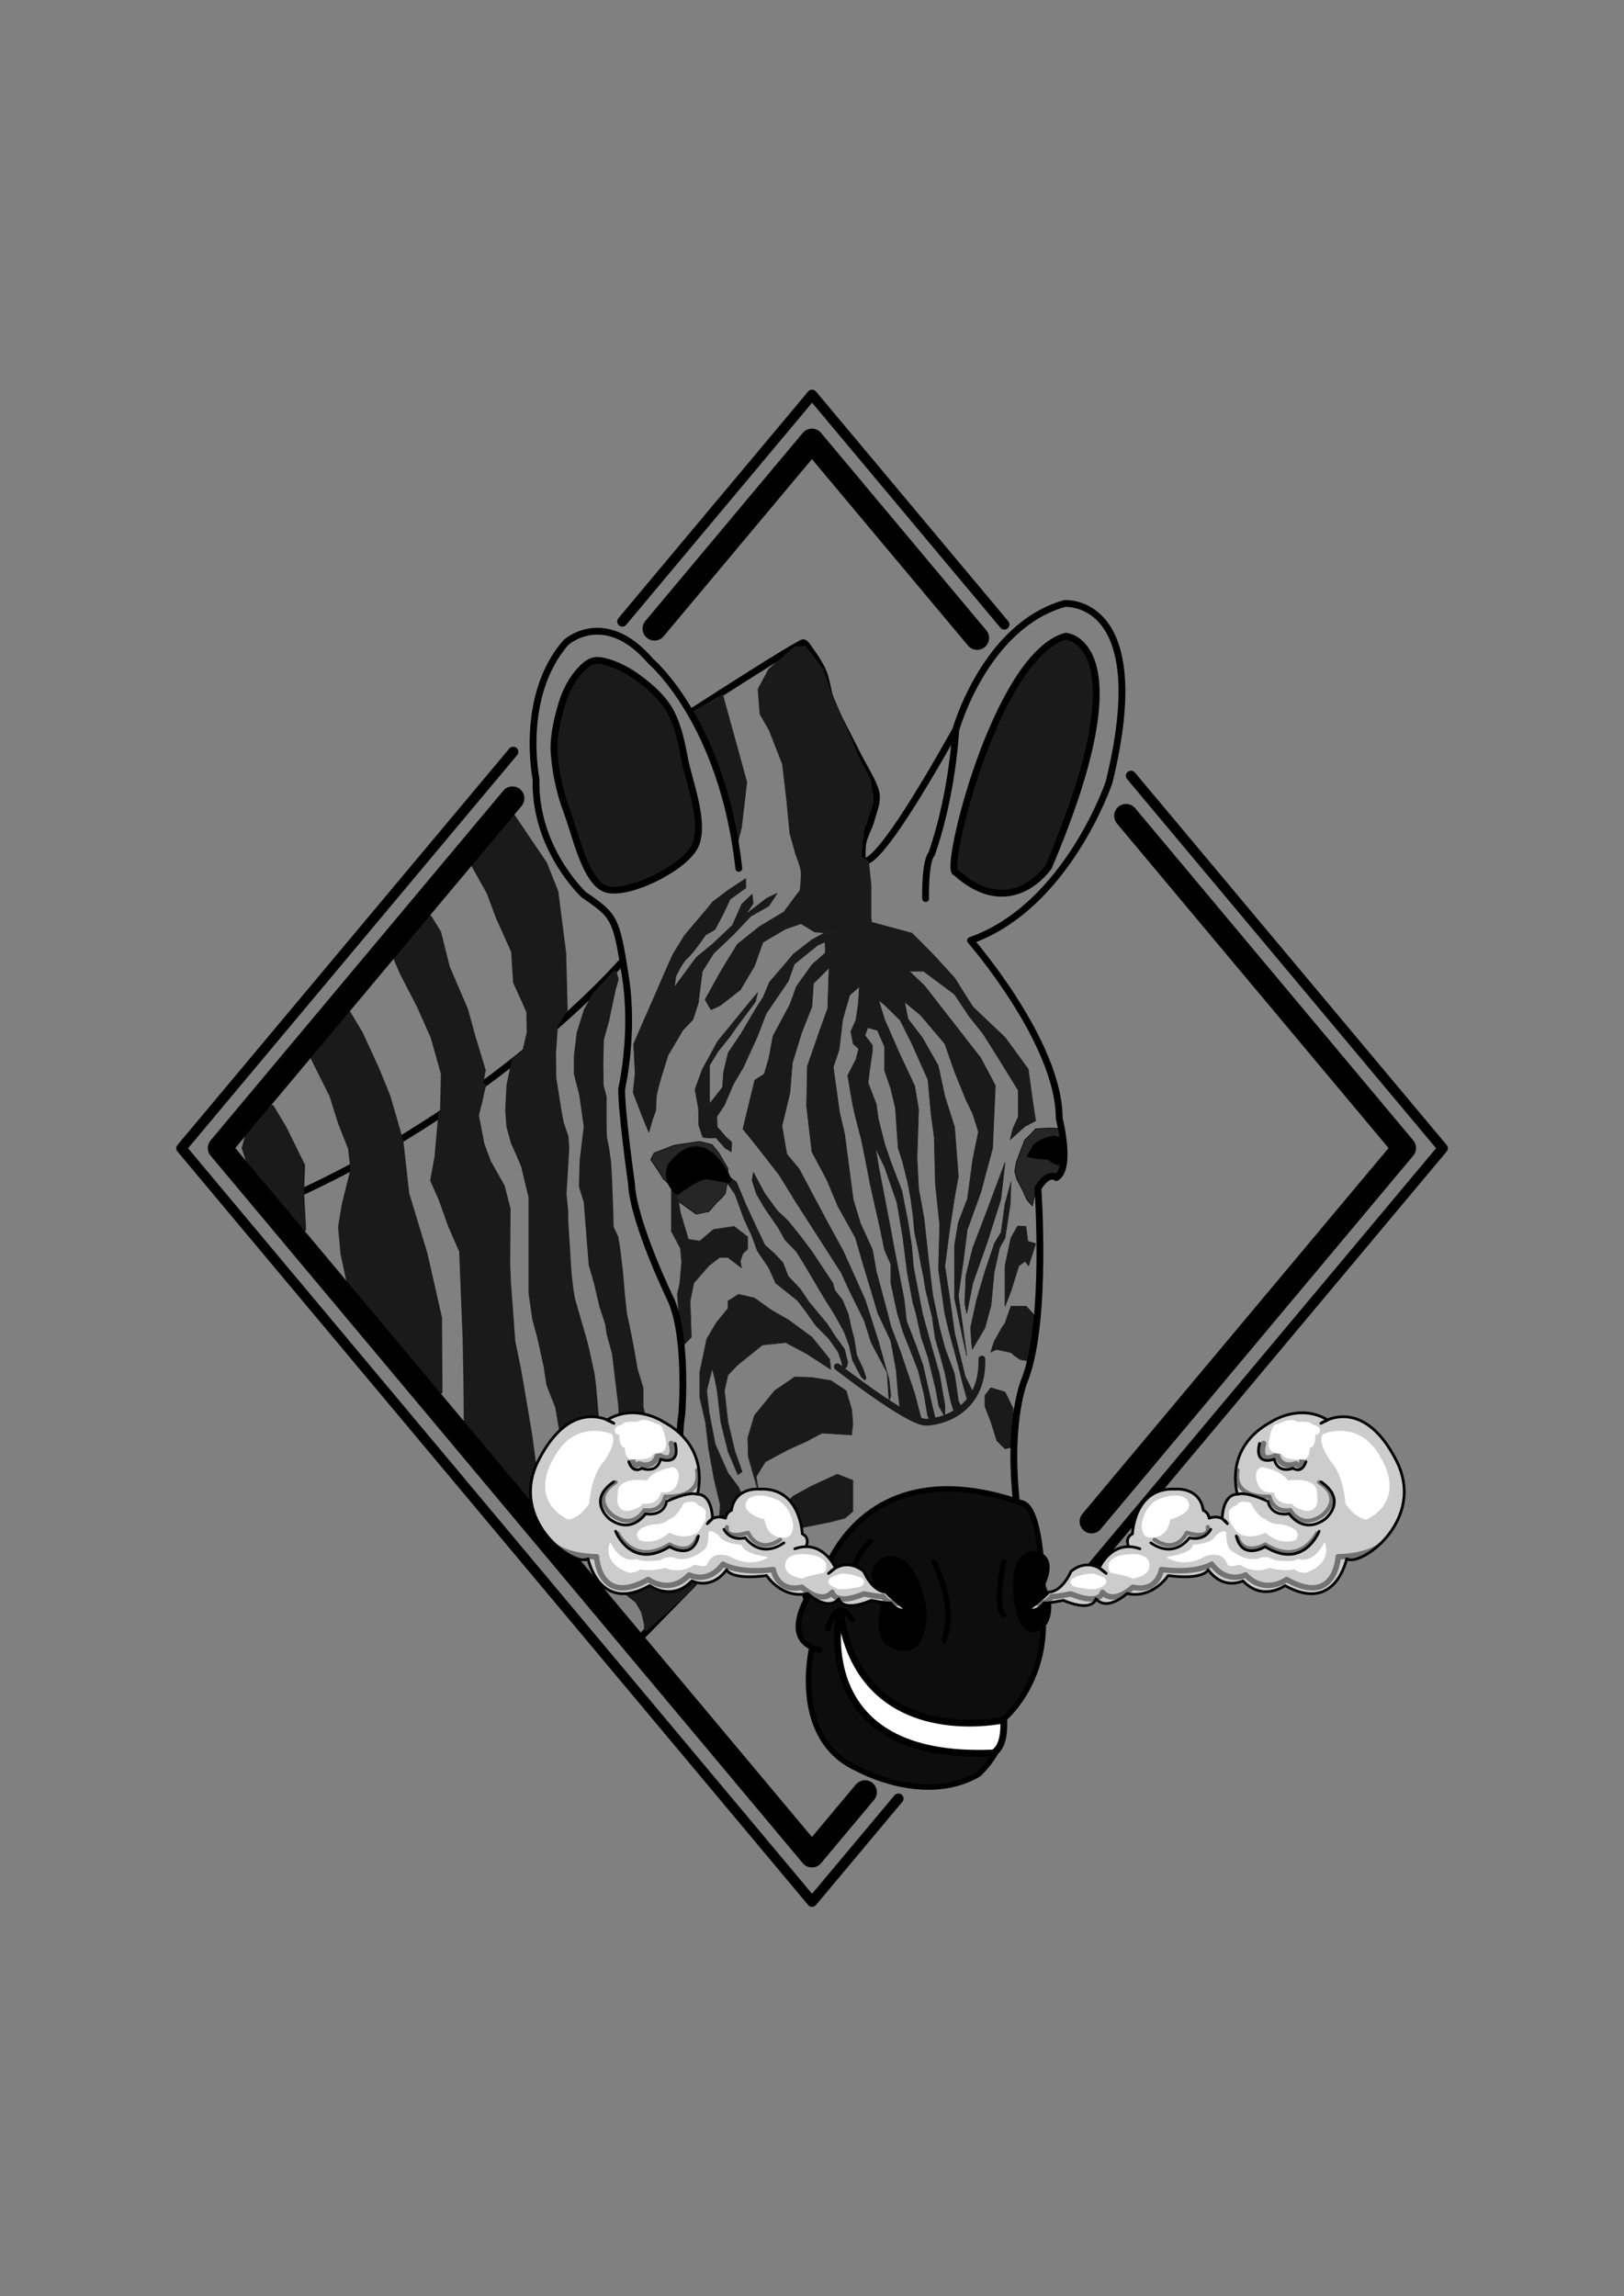 <?xml version="1.0" encoding="UTF-8" standalone="no"?>
<!DOCTYPE svg PUBLIC "-//W3C//DTD SVG 1.1//EN" "http://www.w3.org/Graphics/SVG/1.1/DTD/svg11.dtd">
<svg width="100%" height="100%" viewBox="0 0 9934 14044" version="1.1" xmlns="http://www.w3.org/2000/svg" xmlns:xlink="http://www.w3.org/1999/xlink" xml:space="preserve" xmlns:serif="http://www.serif.com/" style="fill-rule:evenodd;clip-rule:evenodd;stroke-linecap:round;stroke-linejoin:round;stroke-miterlimit:1.5;">
    <rect x="0" y="0" width="9934" height="14044" fill="#808080" stroke="none"/>
    <g>
        <path d="M6147.72,7110.64L6014.07,7467.49L5950.53,7632.74L5908.69,7802.79L5901.51,7970.44L5913.48,8032.71L5950.53,7847.18L6038.97,7596.82L6121.85,7335.77L6147.72,7110.64Z" style="fill:rgb(26,26,26);stroke:rgb(26,26,26);stroke-width:3.81px;"/>
        <path d="M6184.12,7230.39L6147.72,7364.51L6124.24,7536.94L6083.53,7604L6024.62,7778.84L5973.36,7953.67L5937.44,8118.93L5942.23,8200.36L5947.01,8253.05L6024.62,8121.32L6061.97,7984.81L6081.13,7781.23L6114.66,7630.35L6147.72,7571.67L6179.33,7364.51L6184.12,7230.39Z" style="fill:rgb(26,26,26);stroke:rgb(26,26,26);stroke-width:3.81px;"/>
        <path d="M6287.1,7592.03L6275.13,7501.02L6224.83,7498.62L6184.12,7571.67L6147.72,7741.72L6147.72,7989.6L6184.12,7896.19L6232.02,7741.72L6270.34,7714.17L6291.89,7741.72L6335.06,7606.4L6287.1,7592.03" style="fill:rgb(26,26,26);stroke:rgb(26,26,26);stroke-width:3.81px;"/>
        <path d="M6335.06,8051.87L6277.52,7989.6L6184.12,7989.6L6147.72,8092.58L6126.64,8123.72L6081.13,8205.15L6060.78,8269.81L6095.5,8253.05L6184.12,8272.2L6205.67,8291.36L6241.39,8315.32L6299.08,8324.9L6335.06,8051.87Z" style="fill:rgb(26,26,26);stroke:rgb(26,26,26);stroke-width:3.81px;"/>
        <path d="M6197.92,8617.08L6147.72,8514.1L6060.78,8487.75L6024.62,8535.65L6024.62,8600.32L6060.78,8693.72L6097.9,8811.08L6147.72,8861.37L6197.92,8849.4L6197.92,8617.08" style="fill:rgb(26,26,26);stroke:rgb(26,26,26);stroke-width:3.81px;"/>
        <path d="M6479.73,6901.99L6418.91,6899.05L6335.06,6903.96L6307.08,6934.37L6267.84,6972.63L6216.82,7108L6207.02,7164.9L6219.77,7211.99L6251.16,7270.85L6281.57,7337.55L6314.92,7375.81L6335.06,7274.77L6373.78,7238.47L6445.4,7194.33L6478.75,7160.98L6492.48,7102.11L6479.73,6901.99Z" style="fill:rgb(38,38,38);stroke:black;stroke-width:3.81px;"/>
        <path d="M6281.57,7072.69L6323.75,7000.09L6364.95,6971.64L6403.21,6956.93L6447.36,6947.12L6480.71,6956.93L6492.48,7090.34L6478.75,7127.62L6441.47,7112.91L6407.14,7091.32L6335.06,7084.46L6303.15,7078.57L6281.57,7072.69Z" style="stroke:black;stroke-width:3.81px;"/>
        <path d="M5936.69,5752.53C5936.69,5752.53 6479.33,6374.61 6479.3,6840.81C6479.3,6840.81 6557.11,7145.36 6461.31,7202.24C6461.31,7202.24 6413.07,7160.33 6348.87,7268.1C6348.87,7268.1 6407.42,8076.41 6269.71,8435.66C6269.71,8435.66 6165.94,8666.17 6214.83,9163.14" style="fill:none;stroke:black;stroke-width:41.67px;"/>
        <path d="M5846.28,4464.05C5846.28,4464.05 6024.58,3827.64 6512.55,3691.17C6512.55,3691.17 7063.16,3647.36 6783.83,4785.12C6783.83,4785.12 6529.17,5541.05 5939.78,5751.08" style="fill:none;stroke:black;stroke-width:41.67px;"/>
        <path d="M5273.95,5246.54C5273.38,5223.78 5272.23,5178.24 5280.08,5145.38C5289.53,5105.78 5318.33,5055.87 5330.66,5008.96C5343.69,4959.4 5370.27,4901.1 5358.25,4848.02C5342.92,4780.32 5278.78,4684.41 5238.69,4602.77C5193.54,4510.8 5121.23,4378.47 5087.32,4296.21C5062.65,4236.39 5057.68,4163.11 5035.2,4109.21C5014.73,4060.12 4973.89,4002.17 4952.43,3972.79C4940.47,3956.41 4924.39,3923.47 4906.45,3932.94C4787.08,3995.91 4419.85,4232.39 4236.23,4350.63" style="fill:none;stroke:black;stroke-width:41.67px;"/>
        <path d="M3795.96,5891.65C3795.96,5891.65 3009.65,6793.55 1685.16,7362.36" style="fill:none;stroke:black;stroke-width:41.67px;"/>
        <path d="M3924.76,10009L4228.92,9697.67C4228.92,9697.67 4313.95,9606.66 4330.12,9558.76C4346.28,9510.86 4343.46,9455.77 4417.91,9422.24C4492.37,9388.71 4484.16,9393.5 4484.16,9393.5" style="fill:none;stroke:black;stroke-width:41.67px;"/>
        <path d="M5271.03,5246.54C5271.03,5246.54 5281.07,5420.03 5668.3,4772.1C5720.07,4685.48 5779.06,4583.64 5846.28,4464.05C5846.28,4464.05 5829.04,4850.5 5698.87,5222.86C5698.87,5222.86 5659.13,5249.87 5661.81,5495.89" style="fill:none;stroke:black;stroke-width:41.67px;"/>
        <path d="M3710.93,5438.76C3840.53,5475.89 4166.1,5319.89 4245.31,5185.79C4324.52,5051.7 4212.25,4776.64 4186.18,4634.19C4167.08,4529.81 4141.9,4416.52 4088.89,4331.07C4035.87,4245.63 3941.07,4170.16 3868.1,4121.51C3803.71,4078.59 3707.81,4038.56 3651.05,4039.18C3600.88,4039.74 3559.24,4086.35 3527.56,4125.25C3492.01,4168.91 3456.47,4238.02 3437.75,4301.14C3414.67,4378.93 3384.66,4493.83 3389.1,4592.04C3394.09,4702.35 3422.78,4844.86 3467.68,4963.01C3521.32,5104.13 3581.32,5401.63 3710.93,5438.76Z" style="fill:rgb(26,26,26);stroke:black;stroke-width:41.67px;"/>
        <path d="M5846.28,5335.31C5768.85,5341.27 6088.87,4009.76 6518.87,3891.13C6518.87,3891.13 7001.93,3920.75 6414.42,5301.93C6414.42,5301.93 6186.48,5641.85 5846.28,5335.31Z" style="fill:rgb(26,26,26);stroke:black;stroke-width:41.67px;"/>
        <path d="M5121.9,8359.24C5121.9,8359.24 5552.39,8695.85 5661.56,8698.32C5741.08,8700.12 6015.35,8639.9 6005.99,8312.46" style="fill:none;stroke:rgb(26,26,26);stroke-width:41.67px;"/>
        <path d="M2456.15,6976.64L2492.08,7299.96L2602.84,7665.2L2692.66,8060.37L2695.4,8513.97L2129.43,7832.47L2093.91,7668.19L2078.94,7503.54L2102.89,7362.36L2156.37,7147.17L2456.15,6976.64Z" style="fill:rgb(26,26,26);stroke:rgb(26,26,26);stroke-width:22.4px;"/>
        <path d="M2692.66,6811.55L2668.94,7077.4L2642.6,7218.7L2692.66,7331.27L2752.77,7498.91L2819.83,7652.19L2841.38,8195.86L2846.17,8459.31L2848.09,8698.33L3320.38,9280.79L3308.41,9139.48L3267.69,8950.28L3244.2,8775.44L3205.42,8545.36L3176.68,8377.88L3140.76,8203.04L3128.78,8037.79L3114.41,7847.18L3109.62,7728.83L3112.02,7393.53L3076.09,7254.63L2992.27,7106.14L2951.55,6995.97L2918.02,6821.13L2941.97,6725.33L2961.13,6639.11L2692.66,6811.55Z" style="fill:rgb(26,26,26);stroke:rgb(26,26,26);stroke-width:22.4px;"/>
        <path d="M3141.5,6481.33L3109.31,6639.11L3101.65,6790.95L3109.31,6892.12L3136.9,6990.22C3136.9,6990.22 3196.68,7122.04 3199.74,7137.36C3202.81,7152.69 3244.2,7321.3 3244.2,7321.3L3244.2,7908.36L3267.19,8067.77L3296.31,8175.07L3336.16,8355.94C3336.16,8355.94 3349.96,8449.44 3353.02,8464.76C3356.09,8480.09 3406.67,8602.72 3406.67,8602.72L3448.06,8843.36L3437.33,9011.97L3463.39,9172.92L3486.38,9295.54L3619.73,9572.98L3745.42,9674.14L3895.63,9793.7L3932.42,9856.54L3950.81,9934.71L3950.81,9963.84L4231.32,9710.93L4284.96,9638.89L4297.23,9563.78L4266.57,9488.67L4204.59,9470.28L4153.14,9430.43L4120.95,9393.26L4084.17,9287.88L4035.12,9185.18L4001.4,9070.22L3950.81,8719.21L3924.76,8604.25L3924.76,8490.82L3889.5,8375.86L3875.71,8294.63L3857.31,8194.99L3837.39,8096.89L3823.59,8034.05L3811.33,7916.02L3799.07,7773.48L3783.74,7644.72L3771.48,7568.08L3742.35,7505.24L3739.29,7381.08L3733.16,7224.73L3727.03,7109.78L3714.76,7021.65L3700.97,6953.43L3699.44,6882.92L3699.44,6708.18L3681.04,6639.11L3679.51,6511.99L3682.58,6358.71L3714.76,6242.21L3756.15,6047.55L3773.01,5989.3L3760.75,5946.38L3636.59,6079.74L3581.93,6179.37L3538.49,6318.85L3521.63,6458.34L3521.63,6568.7L3553.82,6692.86L3581.93,6890.59L3556.89,7097.51L3552.29,7255.39L3581.93,7351.96L3598.27,7560.42L3612.07,7733.62L3644.26,7847.18L3677.98,7991.09L3713.23,8098.43L3720.89,8155.14L3754.62,8277.76L3792.94,8596.59L3799.07,8740.67L3811.33,8976.72C3811.33,8976.72 3822.06,9108.54 3822.06,9122.33C3822.06,9136.13 3848.12,9214.3 3857.31,9232.69C3866.51,9251.09 3912.49,9343.06 3912.49,9343.06L3970.74,9393.26L4035.12,9425.83L4105.63,9462.61L4131.68,9490.2L4136.28,9533.12L4070.37,9546.92L4007.53,9549.98L3972.27,9548.45L3924.76,9531.59L3855.78,9496.34L3756.15,9373.71L3693.31,9290.94L3685.64,9235.76L3656.52,9085.55L3653.45,8952.19L3651.92,8851.03L3661.12,8774.39L3635.06,8473.96L3625.86,8403.45L3595.21,8262.44L3581.93,8207.26L3506.3,7945.15L3495.57,7880.77L3484.85,7787.27L3464.92,7468.45L3464.92,7414.8L3454.19,7301.37L3471.05,7021.65L3466.45,6953.43L3437.33,6867.59L3423.53,6794.02L3391.34,6590.16L3389.81,6439.94L3400.54,6288.2L3141.5,6481.33Z" style="fill:rgb(26,26,26);stroke:rgb(26,26,26);stroke-width:22.4px;"/>
        <path d="M1861.2,7518.49L1849.08,7292.36L1855.07,7127.71L1741.31,6897.19L1664.52,6769.14L1507.96,6956.26L1489.84,7021.65L1513.88,7095.08L1861.2,7518.49Z" style="fill:rgb(26,26,26);stroke:rgb(26,26,26);stroke-width:22.4px;"/>
        <path d="M1912.1,6472.37L2025.72,6699.61L2079.6,6870.25L2139.48,7021.65L2154.45,7147.17L2453.82,6978.02L2438.85,6918.15L2375.98,6702.6L2310.12,6540.94L2208.33,6319.4L2135.36,6197.2L1912.1,6472.37Z" style="fill:rgb(26,26,26);stroke:rgb(26,26,26);stroke-width:22.4px;stroke-linecap:square;"/>
        <path d="M2419.29,5863.89L2629.49,5609.22L2687.33,5702.69L2740.56,5915.25L2851.99,6175.7L2893.9,6328.38L2959.76,6546.92L2944.79,6627.01L2872.94,6741.52L2740.56,6813.37L2702.3,6816.36L2708.29,6567.88L2645.42,6343.35L2558.6,6148.76L2453.82,5946.38L2419.29,5863.89Z" style="fill:rgb(26,26,26);stroke:rgb(26,26,26);stroke-width:22.4px;"/>
        <path d="M2859.36,5229.68L2988.09,5460.2L3044.97,5612.88L3137.78,5819.45L3149.75,6008.05L3197.65,6112.83L3230.58,6187.68L3233.58,6313.41L3209.63,6415.2L3302.43,6418.19L3401.23,6271.5L3461.1,6175.7L3452.12,5828.43L3404.22,5454.21L3335.37,5280.57L3227.59,5121.9L3134.78,4984.19L2859.36,5229.68Z" style="fill:rgb(26,26,26);stroke:rgb(26,26,26);stroke-width:22.4px;"/>
        <path d="M4453.2,7214.97L4435.96,7301.19L4416.8,7324.18L4384.23,7354.84L4336.33,7410.4L4257.77,7425.73L4156.23,7352.92L4133.23,7306.94L4106.41,7257.13L4056.6,7209.23L4031.69,7168.99L3979.95,7092.35L4001.03,7052.11L4123.65,7004.21L4279.81,6981.22L4355.49,7000.38L4397.64,7052.11L4453.2,7147.17L4453.2,7214.97Z" style="fill:rgb(38,38,38);stroke:black;stroke-width:3.45px;"/>
        <path d="M4453.2,7214.97L4395.73,7201.56L4334.41,7191.98L4263.52,7222.64L4200.29,7270.54L4148.56,7285.86L4108.33,7228.39L4106.41,7128.75L4161.97,7069.36L4242.45,7052.11L4309.51,7055.94L4412.97,7124.92L4434.05,7170.9L4453.2,7214.97Z" style="stroke:black;stroke-width:3.45px;"/>
        <path d="M5082.53,8376.31L4932.84,8279.01L4805.61,8211.65L4663.4,8226.62L4509.98,8350.11L4453.2,8409.99L4431.39,8505.41L4453.2,8698.36L4495.01,8874.02L4539.91,9001.25L4513.72,9019.96L4453.2,8877.76L4408.94,8698.36L4386.48,8505.41L4371.51,8428.7L4356.55,8372.57L4322.87,8505.41L4337.84,8638.26L4375.26,8832.85L4453.2,9008.74L4517.46,9094.81L4566.11,9203.33L4644.69,9274.43L4689.6,9397.92L4719.54,9450.31L4700.82,9495.22L4397.71,9319.34L4405.19,9203.33L4367.77,9046.16L4334.09,8859.05L4315.38,8698.36L4279.81,8544.71L4279.81,8395.02L4322.87,8189.2L4382.74,8088.16L4453.2,8002.09L4453.2,7957.19L4517.46,7916.02L4614.76,7938.48L4719.54,8013.32L4824.32,8073.19L4966.53,8177.97L5027.49,8252.82L5075.04,8312.46L5082.53,8376.31Z" style="fill:rgb(26,26,26);stroke:rgb(38,38,38);stroke-width:3.45px;"/>
        <path d="M5209.76,8776.72L5027.49,8765.5L4929.1,8817.89L4820.57,8866.53L4681.17,8941.38L4625.98,9031.19L4644.69,9150.94L4642.84,9139.07L4577.33,8911.44L4573.59,8795.43L4614.76,8656.97L4738.25,8505.41L4861.74,8421.22L4966.53,8424.96L5082.53,8443.67L5176.08,8505.41L5209.76,8619.55L5217.24,8705.62L5209.76,8776.72Z" style="fill:rgb(26,26,26);stroke:rgb(38,38,38);stroke-width:3.45px;"/>
        <path d="M5217.24,9053.64L5121.9,9016.22L4966.53,9087.32L4850.51,9150.94L4771.93,9233.27L4734.51,9300.63L4753.22,9416.63L4764.44,9495.22L4775.67,9551.35L4861.74,9454.05L4895.42,9345.53L5082.53,9308.11L5168.6,9285.66L5217.24,9244.49L5217.24,9053.64Z" style="fill:rgb(26,26,26);stroke:rgb(38,38,38);stroke-width:3.45px;"/>
        <path d="M4536.17,7755.11L4528.69,7713.94L4543.65,7669.04L4573.59,7639.1L4573.59,7564.26L4491.26,7500.64L4364.03,7519.35L4279.81,7590.45L4210.6,7579.23L4161.95,7414.57L4146.98,7324.76L4106.41,7238.69L4106.41,7530.58L4161.95,7635.36L4169.44,7717.69L4158.21,7847.18L4143.24,7916.02L4154.47,8061.97L4154.47,8256.56L4229.31,8177.97L4221.83,7957.19L4244.28,7847.18L4337.84,7740.14L4401.45,7691.49L4453.2,7691.49L4536.17,7755.11Z" style="fill:rgb(26,26,26);stroke:rgb(38,38,38);stroke-width:3.45px;"/>
        <path d="M5070.28,5920.66L4975.88,6015L4966.53,6157.2L4902.9,6318.11L4846.77,6501.48L4831.8,6684.85L4783.15,6886.92L4813.09,7059.06L4887.93,7148.88L5048.85,7451.99L5157.37,7650.33L5292.09,7949.7L5373.39,8204.17L5438.03,8436.18L5449.26,8537.22L5438.03,8567.16L5426.63,8395.26L5329.93,8213.39L5285.86,8075.44L5197.73,7897.25L5145.99,7784.21L4864.34,7345.44L4766.63,7186.42L4638.26,7021.65L4544.37,6904.77L4617.18,6605.87L4674.66,6569.47L4703.4,6471.75L4728.31,6337.63L4831.77,6144.12L4872.01,6032.99L4966.53,5900.79L5048.28,5827.98L5046.36,5760.92L5000.38,5782L4858.6,5896.96L4822.19,6000.42L4686.16,6199.68L4634.42,6335.72L4548.2,6525.4L4484.98,6632.7L4431.33,6759.15L4385.35,6828.13L4387.26,6893.27L4444.74,6958.41L4475.4,6985.24L4473.48,7044.64L4435.16,7021.65L4379.6,6958.41L4340,6960.33L4299.13,6956.5L4274.22,6881.78L4272.3,6778.31L4251.23,6663.35L4295.29,6542.65L4389.18,6370.2L4573.59,6144.12L4634.42,6071.31L4621.01,6126.88L4513.72,6270.57L4463.9,6341.47L4393.01,6429.6L4340,6515.82L4340,6751.49L4419.83,6649.94L4425.58,6559.89L4454.32,6439.18L4532.88,6322.31L4621.01,6172.86L4668.91,6098.14L4707.23,6006.17L4804.95,5893.12L4852.85,5835.64L4966.53,5747.51L5040.61,5707.27L5079.48,5710.95L5070.28,5920.66Z" style="fill:rgb(26,26,26);stroke:rgb(26,26,26);stroke-width:3.45px;"/>
        <path d="M4608.04,7170.39L4678.55,7300.68L4753.66,7403.38L4821.1,7467.76L4897.74,7562.79L4966.53,7654.76L5093.94,7847.18L5106.82,7892.34L5153.72,7952.12L5188.97,8037.95L5207.36,8123.79L5224.22,8185.1L5240.1,8287.8L5279.4,8372.1L5297.8,8427.28L5290.13,8441.08L5267.14,8419.62L5215.03,8319.99L5195.1,8231.09L5164.44,8146.78L5106.82,8042.55L5038.76,7933.72L4966.53,7811.1L4914.6,7723.73L4870.15,7653.22L4802.71,7584.25L4759.79,7507.61L4678.55,7389.58L4627.97,7303.75L4600.38,7219.44L4608.04,7170.39Z" style="fill:rgb(26,26,26);stroke:rgb(26,26,26);stroke-width:3.45px;"/>
        <path d="M4445.57,7231.7L4496.15,7303.75L4551.33,7455.49L4600.38,7561.26L4632.57,7650.16L4703.07,7754.39L4744.46,7847.18L4877.81,7953.65L4928.4,8019.56L4991.24,8108.46L5069.41,8186.64L5127.66,8269.41L5149.12,8333.78L5156.78,8381.3L5179.77,8358.31L5185.9,8332.25L5165.98,8252.55L5106.82,8169.78L5060.22,8097.73L4949.09,7964.38L4894.67,7883.14L4821.1,7805.74L4788.91,7722.2L4736.8,7667.02L4678.55,7614.9L4615.7,7483.08L4560.52,7363.53L4505.34,7230.17L4456.29,7193.39" style="fill:rgb(26,26,26);stroke:rgb(26,26,26);stroke-width:3.45px;"/>
        <path d="M4561.79,5430.73L4465.99,5499.58L4424.08,5589.39L4373.19,5685.19L4316.3,5718.12C4316.3,5718.12 4238.47,5831.89 4205.54,5858.83C4172.61,5885.77 4133.69,5972.59 4133.69,5972.59L4124.7,6038.45L4259.42,5855.84L4361.21,5772.01L4480.96,5658.25L4537.84,5529.52L4600.71,5469.64L4606.7,5526.53L4561.79,5592.39L4690.52,5493.59L4753.39,5463.66L4702.5,5541.49L4591.73,5604.36L4489.94,5712.14L4364.2,5831.89L4295.35,5942.65L4271.4,6134.25L4238.47,6236.04L4175.6,6301.9L4133.69,6373.75L4085.79,6454.58L4043.87,6589.3C4043.87,6589.3 4013.94,6691.09 4013.94,6718.03C4013.94,6744.97 4010.94,6792.87 4010.94,6792.87L3992.98,6840.77L3969.03,6924.6L3927.12,6822.81L3873.23,6682.11L3885.21,6565.35L3876.22,6385.73L3930.11,6259.99L3986.99,6131.26L4067.82,5945.65L4115.72,5837.87L4187.57,5721.12L4319.3,5565.44L4361.21,5514.55L4457.01,5442.7L4561.79,5373.84L4561.79,5430.73Z" style="fill:rgb(26,26,26);stroke:rgb(26,26,26);stroke-width:3.81px;"/>
        <path d="M5080.09,5707.27L5331.56,5640.8L5578.24,5707.27L5707.57,5837.19L5838.91,5980.89L5950.53,6158.11L6147.72,6344.92L6289.56,6538.92L6315.9,6730.52L6335.06,6855.06L6270.4,6888.59L6179.39,6970.02L6196.15,6902.96L6228.55,6831.11L6228.55,6668.25L6119.51,6491.02L6014.13,6323.37L5930.31,6217.99L5838.91,6081.48L5650.09,5940.17L5561.48,5940.17L5654.88,6028.78L5999.76,6471.86L6088.38,6639.51L6071.61,7021.65L5999.76,7290.94L5915.94,7523.26L5894.38,7698.09L5862.09,7923.22L5913.54,8289.66L5889.59,8184.28L5862.09,8050.16L5838.91,7939.99L5838.91,7619.06L5862.09,7477.75L5918.33,7331.66L5950.53,7092.16L5985.39,6922.12L5950.53,6811.95L5908.75,6725.73L5838.91,6553.29L5779.49,6383.24L5630.93,6208.41L5532.74,6126.98L5554.29,6232.36L5640.51,6344.92L5738.71,6517.36L5779.49,6706.57L5838.91,6893.38L5862.09,7195.15L5838.91,7322.08L5808.16,7523.26L5779.49,7743.6L5808.16,7932.8L5838.91,8153.14L5903.96,8418.98L5950.53,8512.39L5918.33,8567.16L5891.99,8471.67L5862.09,8351.92L5805.77,8143.56L5779.49,8033.39L5741.1,7765.15L5748.29,7489.73L5721.94,7243.05L5714.76,6955.65L5695.6,6814.34L5676.44,6603.58L5578.24,6383.24L5506.4,6239.54L5411.26,6146.14L5374.67,6117.4L5411.26,6237.15L5449.26,6323.37L5504,6447.91L5595.01,6641.9L5618.96,6785.6L5609.38,7082.58L5618.96,7269.39L5652.49,7453.8L5676.44,7678.93L5705.18,7920.83L5748.29,8126.8L5779.49,8244.15L5838.91,8404.61L5862.09,8567.16L5882.41,8610.58L5838.91,8646.51L5815.35,8567.16L5779.49,8392.64L5753.08,8294.44L5721.94,8189.07L5702.78,8057.34L5662.07,7887.3L5650.09,7810.66L5635.72,7743.6L5616.56,7638.22L5595.01,7540.02L5585.43,7434.64L5571.06,7329.26L5554.29,7238.26L5520.77,7104.14L5494.42,7021.65L5484.84,6886.19L5477.65,6778.42L5449.26,6658.67L5411.26,6548.5L5411.26,6402.4L5367.48,6301.81L5307.61,6285.05L5290.85,6332.95L5336.35,6392.82L5336.35,6426.35L5317.19,6560.47L5310.01,6622.74L5360.3,6754.47L5372.28,6843.08L5411.26,6996.36L5449.26,7108.93L5515.98,7281.36L5554.29,7475.36L5575.85,7616.66L5587.82,7753.18L5642.91,8035.79L5690.81,8210.62L5745.89,8402.22L5779.49,8593.82L5779.49,8663.27L5743.5,8601L5724.34,8495.62L5676.44,8299.24L5635.72,8179.49L5602.19,8028.6L5583.03,7961.54L5549.5,7779.52L5523.16,7568.76L5487.23,7355.61L5411.26,7137.22L5355.51,7021.65L5374.67,7137.22L5411.26,7326.87L5449.26,7525.65L5470.47,7640.61L5530.34,7947.17L5544.71,8078.9L5602.19,8227.39L5645.3,8349.53L5700.39,8591.42L5719.55,8670.46L5690.81,8696.8L5674.04,8656.09L5652.49,8526.76L5616.56,8380.66L5568.66,8258.52L5523.16,8143.56L5489.63,8033.39L5449.26,7847.18L5449.26,7731.62L5411.26,7645.4L5381.86,7504.1L5321.98,7238.26L5290.85,7075.4L5269.29,6970.02C5269.29,6970.02 5240.55,6862.24 5230.97,6821.53C5221.39,6780.81 5216.6,6759.26 5216.6,6759.26L5185.47,6577.24L5235.76,6481.44L5252.53,6414.38L5219,6383.24L5204.63,6309L5235.76,6239.54L5250.13,6141.35L5257.32,6033.57L5197.44,6086.27L5154.33,6234.75L5132.78,6419.17L5096.85,6526.94L5135.17,6802.37L5166.31,6936.49L5219,7336.45L5262.11,7480.15L5336.35,7643.01L5360.3,7777.13L5411.26,7966.33L5449.26,8112.43L5506.4,8263.31L5595.01,8524.36L5635.72,8680.04L5506.4,8620.16L5494.42,8526.76L5482.44,8380.66L5449.26,8201.04L5369.88,8031L5314.8,7847.18L5276.48,7719.65L5233.37,7571.16L5125.59,7377.16L5058.53,7216.7L4966.53,7044.26L4933.99,6764.05L4938.78,6522.15L5010.63,6313.79L5063.32,6167.69L5068.11,6012.02L5080.09,5707.27L4864.16,5484.61L4795.3,5577.42L4645.61,5667.23L4510.9,5775.01L4415.1,5930.68L4313.31,6113.3L4349.23,6176.16L4406.12,6149.22L4528.86,6053.42L4615.68,5906.73L4666.57,5763.03L4804.28,5682.2L4900.08,5649.27L4983.02,5700.05L5077.76,5707.27L5330.25,5640.8L5328.19,5607.36L5328.19,5412.76L5313.22,5269.06L5268.31,5239.13L5286.27,5068.48L5343.15,4906.82L5325.19,4769.11L5259.33,4643.37L5073.72,4209.28L5034.8,4095.52L4966.53,4002.71L4927.03,3951.82L4858.17,3957.81L4702.5,4092.53L4636.63,4215.27L4648.61,4367.95L4705.49,4466.74L4786.32,4673.31L4813.26,4903.83L4831.23,5095.43L4867.15,5224.16C4867.15,5224.16 4897.09,5299 4900.08,5331.93C4903.08,5364.86 4894.1,5445.69 4894.1,5445.69L4864.16,5484.61" style="fill:rgb(26,26,26);stroke:rgb(26,26,26);stroke-width:3.81px;"/>
        <path d="M4419.98,4246.21L4568.25,4783.51L4535.5,5064.17L4502.76,5185.79L4367.11,4652.53L4236.23,4354.46L4419.98,4246.21Z" style="fill:rgb(26,26,26);stroke:rgb(26,26,26);stroke-width:3.81px;"/>
    </g>
    <g>
        <path d="M4003.43,3844.97L4966.53,2694.46L5977.21,3901.79" style="fill:none;stroke:black;stroke-width:145.83px;"/>
        <path d="M6888.21,4990.05L8588.89,7021.65L6676.98,9305.58" style="fill:none;stroke:black;stroke-width:145.83px;"/>
        <path d="M5291,10961.2L4966.53,11348.8L1344.18,7021.65L3134.65,4882.79" style="fill:none;stroke:black;stroke-width:145.83px;"/>
    </g>
    <g transform="matrix(1.065,0,0,1.065,-321.921,-455.13)">
        <path d="M5462.45,10756.4L4966.53,11348.8L1344.18,7021.65L3249.95,4745.07" style="fill:none;stroke:black;stroke-width:58.7px;"/>
        <path d="M3876.6,3996.48L4966.53,2694.46L6070.92,4013.73" style="fill:none;stroke:black;stroke-width:58.7px;"/>
        <path d="M6798.42,4882.79L8588.89,7021.65L6536.77,9473.07" style="fill:none;stroke:black;stroke-width:58.7px;"/>
    </g>
    <path d="M4453.2,7214.97C4453.2,7214.97 4309.82,6868.52 4106.41,7128.75C4106.41,7128.75 4061.53,7207.86 4143.94,7285.86C4143.94,7285.86 4274.21,7179.07 4337.78,7193.39L4453.2,7214.97Z" style="stroke:black;stroke-width:41.67px;"/>
    <path d="M6257.37,9194.61C5296.17,8854.67 5050.17,9606.9 5050.17,9606.9C5050.17,9606.9 4699.34,10016.2 5015.08,10092.2L4966.53,10075.7C4966.53,10075.7 4830.61,10639.2 5252.13,10821.6C5252.13,10821.6 5653.97,11043.2 5983.52,10852.9C5982.02,10856.5 6157.33,10701.8 6142.96,10511.1C6142.96,10511.1 6380.54,10313.5 6382.07,9934.74C6382.07,9934.74 6400.07,9245.08 6257.37,9194.61Z" style="fill:rgb(13,13,13);stroke:black;stroke-width:33.33px;"/>
    <path d="M5322.91,9428.23C5322.91,9428.23 5175.76,9558.52 5226.34,9721" style="fill:none;stroke:black;stroke-width:33.33px;"/>
    <path d="M5713.77,9555.45C5713.77,9555.45 5854.26,9814.5 5774.06,10033.7" style="fill:none;stroke:black;stroke-width:33.33px;"/>
    <path d="M6139.89,9555.45C6139.89,9555.45 6078.58,9822.97 6139.89,9876.98" style="fill:none;stroke:black;stroke-width:33.33px;"/>
    <path d="M5404.15,9820.63C5404.15,9820.63 5270.8,9604.5 5414.88,9540.13C5414.88,9540.13 5575.82,9461.95 5650.93,9837.49C5650.93,9837.49 5672.39,10165.5 5454.73,10061.3C5454.73,10061.3 5356.63,10033.7 5404.15,9820.63Z" style="stroke:black;stroke-width:33.33px;"/>
    <g transform="matrix(1,0,0,1.083,0,-793.192)">
        <path d="M6375.94,9679.61C6375.94,9679.61 6458.71,9537.06 6343.75,9511C6228.79,9484.94 6207.33,9636.69 6213.47,9688.81C6213.47,9688.81 6210.4,9920.09 6314.63,9934.74C6314.63,9934.74 6429.59,9937.12 6412.73,9776.18L6375.94,9679.61Z" style="stroke:black;stroke-width:31.97px;"/>
    </g>
    <path d="M6076.2,10721.5C4925.82,10772.5 5138.14,9848.21 5138.14,9848.21C5255.42,10717.6 6138.72,10519.4 6138.72,10519.4C6138.72,10519.4 6155.19,10677.3 6076.2,10721.5" style="fill:white;stroke:black;stroke-width:41.67px;"/>
    <g transform="matrix(1,0,0,1,-13.101,84.304)">
        <path d="M5077.66,9876.98C5077.66,9876.98 5126.71,9665.82 5224.81,9820.63" style="fill:none;stroke:black;stroke-width:33.33px;"/>
    </g>
    <path d="M4932.39,9769.76C4932.39,9769.76 4875.98,9554.23 4417.37,9345.76C4417.37,9345.76 4093.27,9141.8 4171.11,8644.84C4171.11,8644.84 4206.37,8187.45 4106.41,7955.11C4106.41,7955.11 3873.91,7478.56 3862.69,7238.69C3862.69,7238.69 3799.07,6785.52 3802.81,6658.28C3802.81,6658.28 3881.4,6325.33 3825.26,5969.73C3769.13,5614.13 3761.65,5602.9 3570.8,5471.92C3570.8,5471.92 3267.68,5191.26 3278.91,4764.65C3278.91,4764.65 3175.53,4259.46 3461.1,3930.15C3461.1,3930.15 3698.03,3713.1 3982.44,4046.16C3982.44,4046.16 4420.2,4416.63 4519.4,5311.01" style="fill:none;stroke:black;stroke-width:41.67px;"/>
    <g id="Smoke" transform="matrix(-1.95,0,0,1.95,9182.72,2775.46)">
        <path d="M1168.5,3427.9C1168.5,3427.9 1182.72,3399.84 1156.73,3387.71C1156.73,3387.71 1151.48,3240.78 1022.97,3247.37C1022.97,3247.37 945.784,3239.05 934.505,3313.9C934.505,3313.9 919.068,3318.75 915.949,3338.51C915.949,3338.51 879.694,3322.91 858.773,3355.83L875.13,3339.97C875.13,3339.97 874.93,3264 827.456,3263.31C827.456,3263.31 872.861,3118.35 721.777,3036.57C721.777,3036.57 633.067,2976.28 544.011,3030.68L565.704,3040.97C565.704,3040.97 436.602,2947.87 329.418,3156.63C232.345,3345.7 443.86,3494.24 484.739,3465.62C484.739,3465.62 519.438,3639.12 678.064,3549.89C678.064,3549.89 747.462,3601.11 810.252,3535.02C810.252,3535.02 869.736,3566.41 919.307,3500.32C919.307,3500.32 930.873,3533.37 1044.88,3518.5C1044.88,3518.5 1092.8,3592.85 1173.77,3574.68C1173.77,3574.68 1234.9,3632.51 1271.26,3591.2C1271.26,3591.2 1279.32,3635.81 1373.6,3596.16C1373.6,3596.16 1421.62,3606.07 1434.84,3604.42C1434.84,3604.42 1453.89,3633.59 1483.7,3625.78C1483.7,3625.78 1417.88,3575.04 1420.18,3570.43C1420.18,3570.43 1380.44,3573.6 1349.6,3505.61C1349.6,3505.61 1296.49,3455.28 1238.97,3511.77L1261.04,3494.83C1261.04,3494.83 1221.76,3402.96 1133.28,3434.49" style="fill:rgb(204,204,204);"/>
        <clipPath id="_clip1">
            <path d="M1168.5,3427.9C1168.5,3427.9 1182.72,3399.84 1156.73,3387.71C1156.73,3387.71 1151.48,3240.78 1022.97,3247.37C1022.97,3247.37 945.784,3239.05 934.505,3313.9C934.505,3313.9 919.068,3318.75 915.949,3338.51C915.949,3338.51 879.694,3322.91 858.773,3355.83L875.13,3339.97C875.13,3339.97 874.93,3264 827.456,3263.31C827.456,3263.31 872.861,3118.35 721.777,3036.57C721.777,3036.57 633.067,2976.28 544.011,3030.68L565.704,3040.97C565.704,3040.97 436.602,2947.87 329.418,3156.63C232.345,3345.7 443.86,3494.24 484.739,3465.62C484.739,3465.62 519.438,3639.12 678.064,3549.89C678.064,3549.89 747.462,3601.11 810.252,3535.02C810.252,3535.02 869.736,3566.41 919.307,3500.32C919.307,3500.32 930.873,3533.37 1044.88,3518.5C1044.88,3518.5 1092.8,3592.85 1173.77,3574.68C1173.77,3574.68 1234.9,3632.51 1271.26,3591.2C1271.26,3591.2 1279.32,3635.81 1373.6,3596.16C1373.6,3596.16 1421.62,3606.07 1434.84,3604.42C1434.84,3604.42 1453.89,3633.59 1483.7,3625.78C1483.7,3625.78 1417.88,3575.04 1420.18,3570.43C1420.18,3570.43 1380.44,3573.6 1349.6,3505.61C1349.6,3505.61 1296.49,3455.28 1238.97,3511.77L1261.04,3494.83C1261.04,3494.83 1221.76,3402.96 1133.28,3434.49"/>
        </clipPath>
        <g clip-path="url(#_clip1)">
            <g transform="matrix(0.973,0,0,0.973,13.473,76.845)">
                <path d="M374.035,3439.23C422.703,3477.45 511.68,3476.44 511.68,3476.44C511.68,3476.44 519.438,3639.12 678.064,3549.89C678.064,3549.89 747.462,3601.11 810.252,3535.02C810.252,3535.02 869.736,3566.41 919.307,3500.32C919.307,3500.32 967.374,3532.5 1081.39,3517.63C1081.39,3517.63 1092.8,3592.85 1173.77,3574.68C1173.77,3574.68 1234.9,3632.51 1271.26,3591.2C1271.26,3591.2 1279.32,3635.81 1373.6,3596.16C1373.6,3596.16 1421.62,3606.07 1434.84,3604.42C1434.84,3604.42 1453.89,3633.59 1483.7,3625.78" style="fill:none;stroke:rgb(115,115,115);stroke-width:17.56px;"/>
            </g>
            <path d="M557.931,3076.53C557.931,3076.53 443.632,3026.62 378.578,3151.83C378.578,3151.83 296.605,3274.5 421.813,3340.49C421.813,3340.49 453.115,3341.33 486.109,3292.26C486.109,3292.26 492.031,3202.59 532.639,3159.44C532.639,3159.44 574.762,3102.76 557.931,3076.53Z" style="fill:white;stroke:white;stroke-width:4.27px;"/>
            <path d="M571.162,3379.54C571.162,3379.54 619.215,3502.66 740.363,3427.9C740.363,3427.9 812.397,3472.94 830.863,3394.43" style="fill:none;"/>
            <clipPath id="_clip2">
                <path d="M571.162,3379.54C571.162,3379.54 619.215,3502.66 740.363,3427.9C740.363,3427.9 812.397,3472.94 830.863,3394.43"/>
            </clipPath>
            <g clip-path="url(#_clip2)">
                <g transform="matrix(1,0,0,1,0,-7)">
                    <path d="M571.162,3379.54C571.162,3379.54 619.215,3502.66 740.363,3427.9C740.363,3427.9 812.397,3472.94 830.863,3394.43" style="fill:none;stroke:rgb(115,115,115);stroke-width:12.82px;"/>
                </g>
            </g>
            <path d="M571.162,3379.54C571.162,3379.54 619.215,3502.66 740.363,3427.9C740.363,3427.9 812.397,3472.94 830.863,3394.43" style="fill:none;stroke:black;stroke-width:8.55px;"/>
            <g transform="matrix(0.963,0,0,0.887,30.749,366.833)">
                <path d="M826.763,3180.5C844.898,3283.56 723.714,3273.62 723.249,3273.62C722.556,3273.62 715.324,3330.28 655.03,3321.6C655.03,3321.6 620.655,3391.76 551.839,3340.82C551.839,3340.82 476.044,3281.5 561.289,3222.94" style="fill:none;stroke:rgb(115,115,115);stroke-width:13.85px;"/>
            </g>
            <path d="M826.763,3263.31C795.977,3254.19 732.149,3285.83 731.684,3285.83C730.991,3285.83 725.447,3333.33 665.152,3324.66C665.152,3324.66 620.655,3391.76 551.839,3340.82C551.839,3340.82 479.904,3282.95 565.149,3224.39" style="fill:none;stroke:black;stroke-width:8.55px;"/>
            <g transform="matrix(1,0,0,1,-9,-14)">
                <path d="M634.443,3173.63C634.443,3173.63 622.599,3200.19 653.055,3181.92C653.055,3181.92 700.431,3201.54 711.937,3153.49C711.937,3153.49 772.849,3191.86 754.576,3118.08" style="fill:none;stroke:rgb(115,115,115);stroke-width:17.09px;"/>
            </g>
            <path d="M612.447,3160.94C612.447,3160.94 622.599,3200.19 653.055,3181.92C653.055,3181.92 700.431,3201.54 711.937,3153.49C711.937,3153.49 776.233,3177.86 757.96,3104.08" style="fill:none;stroke:black;stroke-width:8.55px;"/>
            <g transform="matrix(0.934,0,0,0.922,81.413,246.192)">
                <path d="M898.354,3383.92C898.354,3383.92 885.33,3427.45 968.945,3403.56C968.945,3403.56 1001.32,3479.6 1077.12,3427.13" style="fill:none;stroke:rgb(115,115,115);stroke-width:13.82px;"/>
            </g>
            <path d="M911.002,3373.45C911.002,3373.45 928.598,3411.44 978.005,3399.89C978.005,3399.89 1023.35,3468.23 1099.15,3415.77" style="fill:none;stroke:black;stroke-width:8.55px;"/>
            <path d="M1039.92,3340.71C1039.92,3340.71 958.163,3320.68 987.401,3281.16C987.401,3281.16 1011.77,3253 1078.9,3283.32C1078.9,3283.32 1117.89,3301.19 1126.01,3360.75C1126.01,3360.75 1126.44,3400.27 1099.15,3397.02C1099.15,3397.02 1048.58,3403.52 1039.92,3340.71Z" style="fill:white;stroke:white;stroke-width:4.27px;"/>
            <path d="M574.4,3072.43L585.229,3075.82C585.229,3075.82 582.522,3117.1 602.826,3115.75C602.826,3115.75 598.088,3159.06 631.928,3151.62C631.928,3151.62 682.012,3156.36 688.103,3134.02C688.103,3134.02 734.802,3139.43 726.681,3096.8C718.559,3054.16 712.468,3045.36 698.255,3044.68C698.255,3044.68 659,3022.35 640.05,3038.59C640.05,3038.59 595.381,3034.53 592.674,3047.39C592.674,3047.39 559.511,3050.77 574.4,3072.43Z" style="fill:white;stroke:white;stroke-width:4.27px;"/>
            <g transform="matrix(0.861,0,0,1.021,96.005,-67.635)">
                <path d="M667.122,3222.68C667.122,3222.68 556.803,3207.79 562.218,3261.26C562.218,3261.26 545.975,3318.11 603.503,3310.67C603.503,3310.67 644.599,3302.54 649.092,3289.01C649.092,3289.01 705.023,3297.81 715.852,3253.81C715.852,3253.81 762.551,3263.29 776.087,3224.71C776.087,3224.71 790.3,3188.84 761.197,3181.4C761.197,3181.4 689.456,3189.52 667.122,3222.68Z" style="fill:white;stroke:white;stroke-width:4.53px;"/>
            </g>
            <path d="M554.25,3417.97C554.25,3417.97 529.328,3476.99 612.447,3507.31C612.447,3507.31 633.842,3509.47 648.461,3496.48C648.461,3496.48 678.24,3505.14 726.97,3492.15C726.97,3492.15 771.368,3514.89 819.015,3481.86C819.015,3481.86 847.711,3490.53 855.292,3484.57C855.292,3484.57 866.003,3452.62 893.946,3451.54C893.946,3451.54 913.011,3448.29 934.505,3458.58C934.505,3458.58 989.028,3493.23 1045.88,3461.29C1045.88,3461.29 972.243,3453.71 964.663,3423.93C964.663,3423.93 908.777,3421.76 893.946,3395.23C893.946,3395.23 872.076,3374.12 864.496,3383.86C864.496,3383.86 867.203,3432.59 846.629,3441.8C846.629,3441.8 806.316,3477.53 761.229,3467.24C761.229,3467.24 739.423,3454.25 713.434,3471.58C713.434,3471.58 655.5,3481.32 637.091,3468.33C637.091,3468.33 591.068,3488.36 554.25,3417.97Z" style="fill:white;stroke:white;stroke-width:4.27px;"/>
            <path d="M787.07,3292.15C787.07,3292.15 763.247,3340 741.048,3342.71C741.048,3342.71 725.346,3360.87 690.152,3359.91C690.152,3359.91 620.848,3371.02 645.754,3404.51C645.754,3404.51 689.069,3426.37 739.423,3381.29C739.423,3381.29 786.322,3408.5 826.763,3381.29C826.763,3381.29 858.54,3342.71 850.419,3330.26C850.419,3330.26 862.666,3310.77 826.763,3298.86C826.763,3298.86 825.512,3282.2 787.07,3292.15Z" style="fill:white;stroke:white;stroke-width:4.27px;"/>
            <path d="M1109.49,3472.7C1109.49,3472.7 1119.23,3443.46 1195.03,3458.62C1195.03,3458.62 1246.47,3471.08 1223.19,3506.81C1223.19,3506.81 1170.13,3516.56 1156.05,3524.68C1156.05,3524.68 1091.08,3516.56 1109.49,3472.7Z" style="fill:white;stroke:white;stroke-width:6.41px;"/>
            <path d="M1280.12,3515.14C1280.12,3515.14 1314.77,3516.24 1336.67,3527.06C1358.57,3537.87 1343.88,3550.34 1328.91,3552.28C1328.91,3552.28 1275.68,3563.37 1264.87,3555.06C1264.87,3555.06 1220.52,3540.6 1253.78,3524.68L1280.12,3515.14Z" style="fill:white;stroke:white;stroke-width:6.41px;"/>
        </g>
        <path d="M1168.5,3427.9C1168.5,3427.9 1182.72,3399.84 1156.73,3387.71C1156.73,3387.71 1151.48,3240.78 1022.97,3247.37C1022.97,3247.37 945.784,3239.05 934.505,3313.9C934.505,3313.9 919.068,3318.75 915.949,3338.51C915.949,3338.51 879.694,3322.91 858.773,3355.83L875.13,3339.97C875.13,3339.97 874.93,3264 827.456,3263.31C827.456,3263.31 872.861,3118.35 721.777,3036.57C721.777,3036.57 633.067,2976.28 544.011,3030.68L565.704,3040.97C565.704,3040.97 436.602,2947.87 329.418,3156.63C232.345,3345.7 443.86,3494.24 484.739,3465.62C484.739,3465.62 519.438,3639.12 678.064,3549.89C678.064,3549.89 747.462,3601.11 810.252,3535.02C810.252,3535.02 869.736,3566.41 919.307,3500.32C919.307,3500.32 930.873,3533.37 1044.88,3518.5C1044.88,3518.5 1092.8,3592.85 1173.77,3574.68C1173.77,3574.68 1234.9,3632.51 1271.26,3591.2C1271.26,3591.2 1279.32,3635.81 1373.6,3596.16C1373.6,3596.16 1421.62,3606.07 1434.84,3604.42C1434.84,3604.42 1453.89,3633.59 1483.7,3625.78C1483.7,3625.78 1417.88,3575.04 1420.18,3570.43C1420.18,3570.43 1380.44,3573.6 1349.6,3505.61C1349.6,3505.61 1296.49,3455.28 1238.97,3511.77L1261.04,3494.83C1261.04,3494.83 1221.76,3402.96 1133.28,3434.49" style="fill:none;stroke:black;stroke-width:8.55px;"/>
    </g>
    <g id="Smoke1" serif:id="Smoke" transform="matrix(1.95,0,0,1.95,2651.96,2775.46)">
        <path d="M1168.5,3427.9C1168.5,3427.9 1182.72,3399.84 1156.73,3387.71C1156.73,3387.71 1151.48,3240.78 1022.97,3247.37C1022.97,3247.37 945.784,3239.05 934.505,3313.9C934.505,3313.9 919.068,3318.75 915.949,3338.51C915.949,3338.51 879.694,3322.91 858.773,3355.83L875.13,3339.97C875.13,3339.97 874.93,3264 827.456,3263.31C827.456,3263.31 872.861,3118.35 721.777,3036.57C721.777,3036.57 633.067,2976.28 544.011,3030.68L565.704,3040.97C565.704,3040.97 436.602,2947.87 329.418,3156.63C232.345,3345.7 443.86,3494.24 484.739,3465.62C484.739,3465.62 519.438,3639.12 678.064,3549.89C678.064,3549.89 747.462,3601.11 810.252,3535.02C810.252,3535.02 869.736,3566.41 919.307,3500.32C919.307,3500.32 930.873,3533.37 1044.88,3518.5C1044.88,3518.5 1092.8,3592.85 1173.77,3574.68C1173.77,3574.68 1234.9,3632.51 1271.26,3591.2C1271.26,3591.2 1279.32,3635.81 1373.6,3596.16C1373.6,3596.16 1421.62,3606.07 1434.84,3604.42C1434.84,3604.42 1453.89,3633.59 1483.7,3625.78C1483.7,3625.78 1417.88,3575.04 1420.18,3570.43C1420.18,3570.43 1380.44,3573.6 1349.6,3505.61C1349.6,3505.61 1296.49,3455.28 1238.97,3511.77L1261.04,3494.83C1261.04,3494.83 1221.76,3402.96 1133.28,3434.49" style="fill:rgb(204,204,204);"/>
        <clipPath id="_clip3">
            <path d="M1168.5,3427.9C1168.5,3427.9 1182.72,3399.84 1156.73,3387.71C1156.73,3387.71 1151.48,3240.78 1022.97,3247.37C1022.97,3247.37 945.784,3239.05 934.505,3313.9C934.505,3313.9 919.068,3318.75 915.949,3338.51C915.949,3338.51 879.694,3322.91 858.773,3355.83L875.13,3339.97C875.13,3339.97 874.93,3264 827.456,3263.31C827.456,3263.31 872.861,3118.35 721.777,3036.57C721.777,3036.57 633.067,2976.28 544.011,3030.68L565.704,3040.97C565.704,3040.97 436.602,2947.87 329.418,3156.63C232.345,3345.7 443.86,3494.24 484.739,3465.62C484.739,3465.62 519.438,3639.12 678.064,3549.89C678.064,3549.89 747.462,3601.11 810.252,3535.02C810.252,3535.02 869.736,3566.41 919.307,3500.32C919.307,3500.32 930.873,3533.37 1044.88,3518.5C1044.88,3518.5 1092.8,3592.85 1173.77,3574.68C1173.77,3574.68 1234.9,3632.51 1271.26,3591.2C1271.26,3591.2 1279.32,3635.81 1373.6,3596.16C1373.6,3596.16 1421.62,3606.07 1434.84,3604.42C1434.84,3604.42 1453.89,3633.59 1483.7,3625.78C1483.7,3625.78 1417.88,3575.04 1420.18,3570.43C1420.18,3570.43 1380.44,3573.6 1349.6,3505.61C1349.6,3505.61 1296.49,3455.28 1238.97,3511.77L1261.04,3494.83C1261.04,3494.83 1221.76,3402.96 1133.28,3434.49"/>
        </clipPath>
        <g clip-path="url(#_clip3)">
            <g transform="matrix(0.973,0,0,0.973,13.473,76.845)">
                <path d="M374.035,3439.23C422.703,3477.45 511.68,3476.44 511.68,3476.44C511.68,3476.44 519.438,3639.12 678.064,3549.89C678.064,3549.89 747.462,3601.11 810.252,3535.02C810.252,3535.02 869.736,3566.41 919.307,3500.32C919.307,3500.32 967.374,3532.5 1081.39,3517.63C1081.39,3517.63 1092.8,3592.85 1173.77,3574.68C1173.77,3574.68 1234.9,3632.51 1271.26,3591.2C1271.26,3591.2 1279.32,3635.81 1373.6,3596.16C1373.6,3596.16 1421.62,3606.07 1434.84,3604.42C1434.84,3604.42 1453.89,3633.59 1483.7,3625.78" style="fill:none;stroke:rgb(115,115,115);stroke-width:17.56px;"/>
            </g>
            <path d="M557.931,3076.53C557.931,3076.53 443.632,3026.62 378.578,3151.83C378.578,3151.83 296.605,3274.5 421.813,3340.49C421.813,3340.49 453.115,3341.33 486.109,3292.26C486.109,3292.26 492.031,3202.59 532.639,3159.44C532.639,3159.44 574.762,3102.76 557.931,3076.53Z" style="fill:white;stroke:white;stroke-width:4.27px;"/>
            <path d="M571.162,3379.54C571.162,3379.54 619.215,3502.66 740.363,3427.9C740.363,3427.9 812.397,3472.94 830.863,3394.43" style="fill:none;"/>
            <clipPath id="_clip4">
                <path d="M571.162,3379.54C571.162,3379.54 619.215,3502.66 740.363,3427.9C740.363,3427.9 812.397,3472.94 830.863,3394.43"/>
            </clipPath>
            <g clip-path="url(#_clip4)">
                <g transform="matrix(1,0,0,1,0,-7)">
                    <path d="M571.162,3379.54C571.162,3379.54 619.215,3502.66 740.363,3427.9C740.363,3427.9 812.397,3472.94 830.863,3394.43" style="fill:none;stroke:rgb(115,115,115);stroke-width:12.82px;"/>
                </g>
            </g>
            <path d="M571.162,3379.54C571.162,3379.54 619.215,3502.66 740.363,3427.9C740.363,3427.9 812.397,3472.94 830.863,3394.43" style="fill:none;stroke:black;stroke-width:8.55px;"/>
            <g transform="matrix(0.963,0,0,0.887,30.749,366.833)">
                <path d="M826.763,3180.5C844.898,3283.56 723.714,3273.62 723.249,3273.62C722.556,3273.62 715.324,3330.28 655.03,3321.6C655.03,3321.6 620.655,3391.76 551.839,3340.82C551.839,3340.82 476.044,3281.5 561.289,3222.94" style="fill:none;stroke:rgb(115,115,115);stroke-width:13.85px;"/>
            </g>
            <path d="M826.763,3263.31C795.977,3254.19 732.149,3285.83 731.684,3285.83C730.991,3285.83 725.447,3333.33 665.152,3324.66C665.152,3324.66 620.655,3391.76 551.839,3340.82C551.839,3340.82 479.904,3282.95 565.149,3224.39" style="fill:none;stroke:black;stroke-width:8.55px;"/>
            <g transform="matrix(1,0,0,1,-9,-14)">
                <path d="M634.443,3173.63C634.443,3173.63 622.599,3200.19 653.055,3181.92C653.055,3181.92 700.431,3201.54 711.937,3153.49C711.937,3153.49 772.849,3191.86 754.576,3118.08" style="fill:none;stroke:rgb(115,115,115);stroke-width:17.09px;"/>
            </g>
            <path d="M612.447,3160.94C612.447,3160.94 622.599,3200.19 653.055,3181.92C653.055,3181.92 700.431,3201.54 711.937,3153.49C711.937,3153.49 776.233,3177.86 757.96,3104.08" style="fill:none;stroke:black;stroke-width:8.55px;"/>
            <g transform="matrix(0.934,0,0,0.922,81.413,246.192)">
                <path d="M898.354,3383.92C898.354,3383.92 885.33,3427.45 968.945,3403.56C968.945,3403.56 1001.32,3479.6 1077.12,3427.13" style="fill:none;stroke:rgb(115,115,115);stroke-width:13.82px;"/>
            </g>
            <path d="M911.002,3373.45C911.002,3373.45 928.598,3411.44 978.005,3399.89C978.005,3399.89 1023.35,3468.23 1099.15,3415.77" style="fill:none;stroke:black;stroke-width:8.55px;"/>
            <path d="M1039.92,3340.71C1039.92,3340.71 958.163,3320.68 987.401,3281.16C987.401,3281.16 1011.77,3253 1078.9,3283.32C1078.9,3283.32 1117.89,3301.19 1126.01,3360.75C1126.01,3360.75 1126.44,3400.27 1099.15,3397.02C1099.15,3397.02 1048.58,3403.52 1039.92,3340.71Z" style="fill:white;stroke:white;stroke-width:4.27px;"/>
            <path d="M574.4,3072.43L585.229,3075.82C585.229,3075.82 582.522,3117.1 602.826,3115.75C602.826,3115.75 598.088,3159.06 631.928,3151.62C631.928,3151.62 682.012,3156.36 688.103,3134.02C688.103,3134.02 734.802,3139.43 726.681,3096.8C718.559,3054.16 712.468,3045.36 698.255,3044.68C698.255,3044.68 659,3022.35 640.05,3038.59C640.05,3038.59 595.381,3034.53 592.674,3047.39C592.674,3047.39 559.511,3050.77 574.4,3072.43Z" style="fill:white;stroke:white;stroke-width:4.27px;"/>
            <g transform="matrix(0.861,0,0,1.021,96.005,-67.635)">
                <path d="M667.122,3222.68C667.122,3222.68 556.803,3207.79 562.218,3261.26C562.218,3261.26 545.975,3318.11 603.503,3310.67C603.503,3310.67 644.599,3302.54 649.092,3289.01C649.092,3289.01 705.023,3297.81 715.852,3253.81C715.852,3253.81 762.551,3263.29 776.087,3224.71C776.087,3224.71 790.3,3188.84 761.197,3181.4C761.197,3181.4 689.456,3189.52 667.122,3222.68Z" style="fill:white;stroke:white;stroke-width:4.53px;"/>
            </g>
            <path d="M554.25,3417.97C554.25,3417.97 529.328,3476.99 612.447,3507.31C612.447,3507.31 633.842,3509.47 648.461,3496.48C648.461,3496.48 678.24,3505.14 726.97,3492.15C726.97,3492.15 771.368,3514.89 819.015,3481.86C819.015,3481.86 847.711,3490.53 855.292,3484.57C855.292,3484.57 866.003,3452.62 893.946,3451.54C893.946,3451.54 913.011,3448.29 934.505,3458.58C934.505,3458.58 989.028,3493.23 1045.88,3461.29C1045.88,3461.29 972.243,3453.71 964.663,3423.93C964.663,3423.93 908.777,3421.76 893.946,3395.23C893.946,3395.23 872.076,3374.12 864.496,3383.86C864.496,3383.86 867.203,3432.59 846.629,3441.8C846.629,3441.8 806.316,3477.53 761.229,3467.24C761.229,3467.24 739.423,3454.25 713.434,3471.58C713.434,3471.58 655.5,3481.32 637.091,3468.33C637.091,3468.33 591.068,3488.36 554.25,3417.97Z" style="fill:white;stroke:white;stroke-width:4.27px;"/>
            <path d="M787.07,3292.15C787.07,3292.15 763.247,3340 741.048,3342.71C741.048,3342.71 725.346,3360.87 690.152,3359.91C690.152,3359.91 620.848,3371.02 645.754,3404.51C645.754,3404.51 689.069,3426.37 739.423,3381.29C739.423,3381.29 786.322,3408.5 826.763,3381.29C826.763,3381.29 858.54,3342.71 850.419,3330.26C850.419,3330.26 862.666,3310.77 826.763,3298.86C826.763,3298.86 825.512,3282.2 787.07,3292.15Z" style="fill:white;stroke:white;stroke-width:4.27px;"/>
            <path d="M1109.49,3472.7C1109.49,3472.7 1119.23,3443.46 1195.03,3458.62C1195.03,3458.62 1246.47,3471.08 1223.19,3506.81C1223.19,3506.81 1170.13,3516.56 1156.05,3524.68C1156.05,3524.68 1091.08,3516.56 1109.49,3472.7Z" style="fill:white;stroke:white;stroke-width:6.41px;"/>
            <path d="M1280.12,3515.14C1280.12,3515.14 1314.77,3516.24 1336.67,3527.06C1358.57,3537.87 1343.88,3550.34 1328.91,3552.28C1328.91,3552.28 1275.68,3563.37 1264.87,3555.06C1264.87,3555.06 1220.52,3540.6 1253.78,3524.68L1280.12,3515.14Z" style="fill:white;stroke:white;stroke-width:6.41px;"/>
        </g>
        <path d="M1168.5,3427.9C1168.5,3427.9 1182.72,3399.84 1156.73,3387.71C1156.73,3387.71 1151.48,3240.78 1022.97,3247.37C1022.97,3247.37 945.784,3239.05 934.505,3313.9C934.505,3313.9 919.068,3318.75 915.949,3338.51C915.949,3338.51 879.694,3322.91 858.773,3355.83L875.13,3339.97C875.13,3339.97 874.93,3264 827.456,3263.31C827.456,3263.31 872.861,3118.35 721.777,3036.57C721.777,3036.57 633.067,2976.28 544.011,3030.68L565.704,3040.97C565.704,3040.97 436.602,2947.87 329.418,3156.63C232.345,3345.7 443.86,3494.24 484.739,3465.62C484.739,3465.62 519.438,3639.12 678.064,3549.89C678.064,3549.89 747.462,3601.11 810.252,3535.02C810.252,3535.02 869.736,3566.41 919.307,3500.32C919.307,3500.32 930.873,3533.37 1044.88,3518.5C1044.88,3518.5 1092.8,3592.85 1173.77,3574.68C1173.77,3574.68 1234.9,3632.51 1271.26,3591.2C1271.26,3591.2 1279.32,3635.81 1373.6,3596.16C1373.6,3596.16 1421.62,3606.07 1434.84,3604.42C1434.84,3604.42 1453.89,3633.59 1483.7,3625.78C1483.7,3625.78 1417.88,3575.04 1420.18,3570.43C1420.18,3570.43 1380.44,3573.6 1349.6,3505.61C1349.6,3505.61 1296.49,3455.28 1238.97,3511.77L1261.04,3494.83C1261.04,3494.83 1221.76,3402.96 1133.28,3434.49" style="fill:none;stroke:black;stroke-width:8.55px;"/>
    </g>
</svg>

